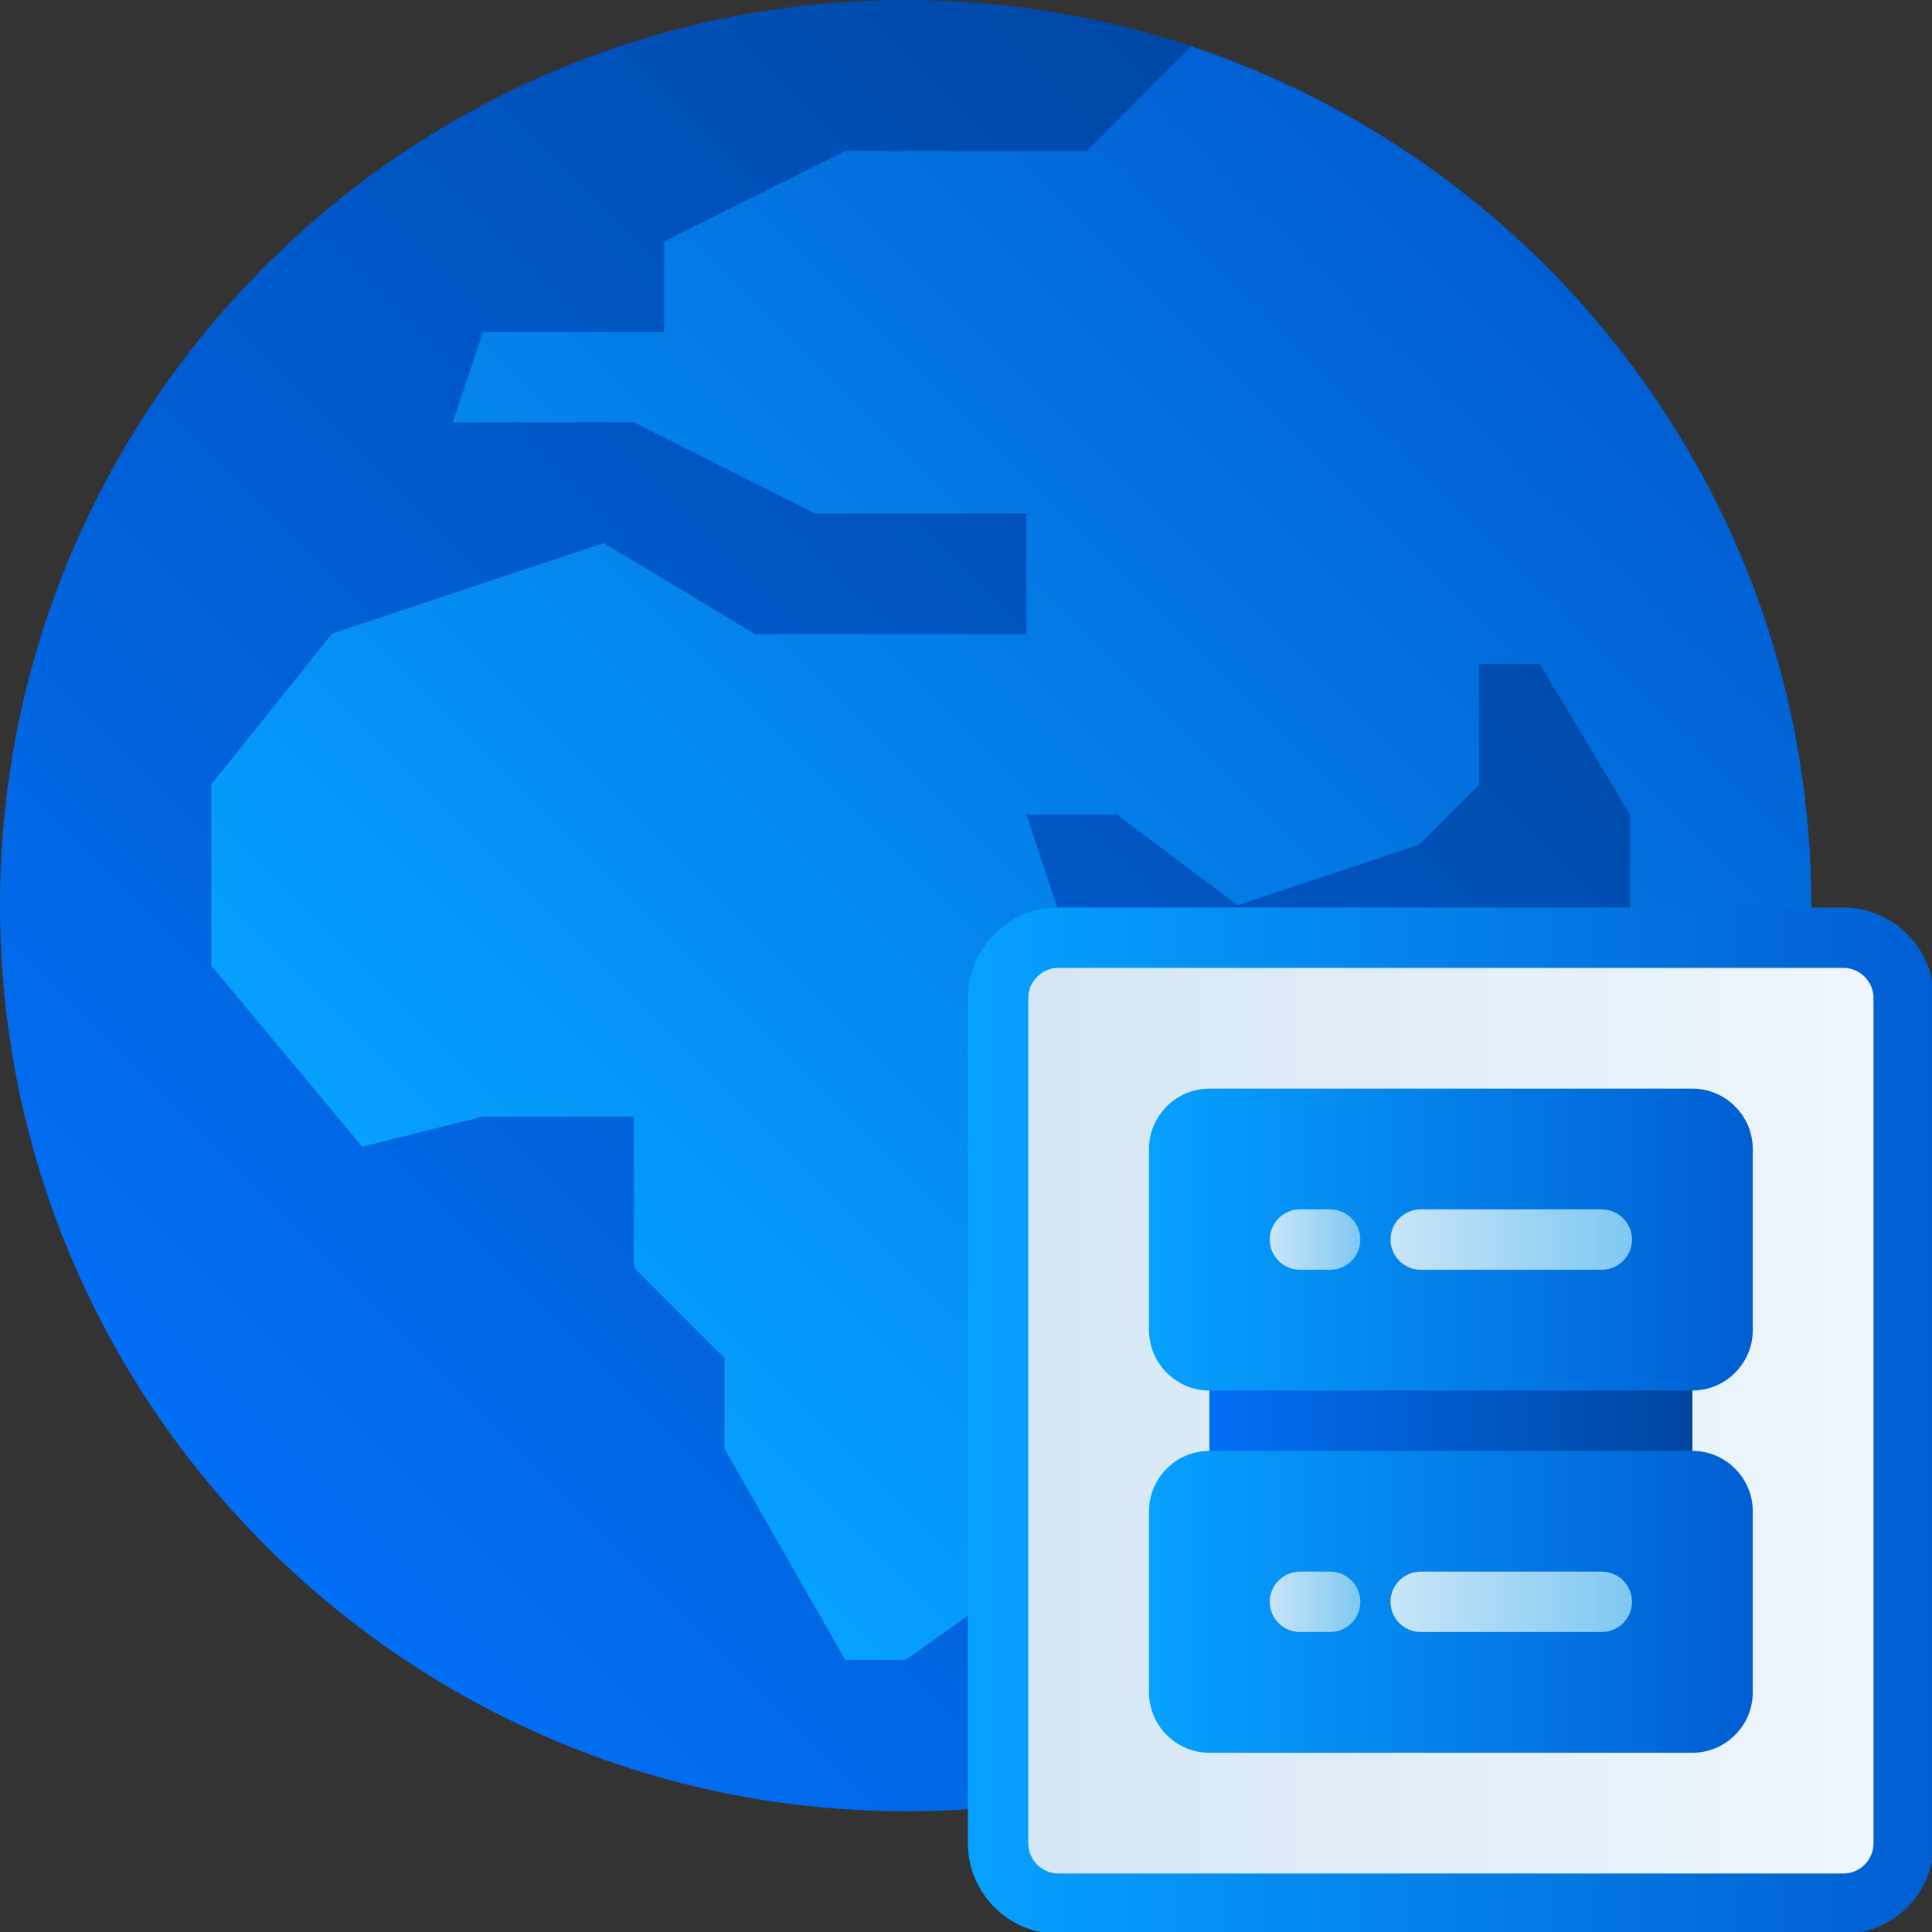 <?xml version="1.0" encoding="utf-8"?>
<!-- Generator: Adobe Illustrator 26.1.0, SVG Export Plug-In . SVG Version: 6.00 Build 0)  -->
<svg version="1.1" id="Layer_1" xmlns="http://www.w3.org/2000/svg" xmlns:xlink="http://www.w3.org/1999/xlink" x="0px" y="0px"
	 viewBox="0 0 512 512" style="enable-background:new 0 0 512 512;" xml:space="preserve">
<rect x="0" y="0" width="512" height="512" fill="#333333" stroke="none"/>
<style type="text/css">
	.st0{fill:url(#SVGID_1_);}
	.st1{fill:url(#SVGID_00000119820576275957893660000016727951054992827528_);}
	.st2{fill:url(#SVGID_00000162325195740073439950000000436520132916451766_);}
	.st3{fill:url(#SVGID_00000119806167387853348780000006038191633131412654_);}
	.st4{fill:url(#SVGID_00000004543059563385005710000006689664823727605382_);}
	.st5{fill:url(#SVGID_00000017486542293333969360000011432930045460392638_);}
	.st6{fill:url(#SVGID_00000150791894235722412420000002338042089360282285_);}
	.st7{fill:url(#SVGID_00000116915651935538480940000008724176871979981501_);}
	.st8{fill:url(#SVGID_00000156546735695564012840000016700401042477946517_);}
	.st9{fill:url(#SVGID_00000109026359889437180930000010489609178696451459_);}
	.st10{fill:url(#SVGID_00000070093973830837836440000009577402180238494868_);}
	.st11{fill:url(#SVGID_00000072278826064561790550000004011697110571278753_);}
	.st12{fill:url(#SVGID_00000145040487695769941760000007479027474215652757_);}
	.st13{fill:url(#SVGID_00000104698852581590992640000001853589939795030684_);}
	.st14{fill:url(#SVGID_00000051352038483101797790000007103759297980578180_);}
	.st15{fill:url(#SVGID_00000021822417801891548160000004626633177990525622_);}
	.st16{fill:url(#SVGID_00000131356886158102638670000014502466842455025556_);}
	.st17{fill:url(#SVGID_00000021799929346846743080000012392342902850652592_);}
	.st18{fill:url(#SVGID_00000124880613163298281990000015455932590424712377_);}
	.st19{fill:url(#SVGID_00000008134176323499837650000005275277266271053451_);}
</style>
<linearGradient id="SVGID_1_" gradientUnits="userSpaceOnUse" x1="-1327.493" y1="122.91" x2="-1285.09" y2="80.507" gradientTransform="matrix(8 0 0 8 10738 -526)">
	<stop  offset="0" style="stop-color:#016FF5"/>
	<stop  offset="1" style="stop-color:#0045A0"/>
</linearGradient>
<path class="st0" d="M512,344v-24c0-13.2-10.8-24-24-24h-14.8c4.4-18.3,6.8-37.1,6.8-56C480,107.7,372.3,0,240,0S0,107.7,0,240
	s107.7,240,240,240c16.1,0,32.2-1.6,48-4.8V488c0,13.2,10.8,24,24,24h176c13.2,0,24-10.8,24-24v-24c0-13.2-10.8-24-24-24
	c13.2,0,24-10.8,24-24v-24c0-13.2-10.8-24-24-24C501.2,368,512,357.2,512,344z"/>
<g>
	
		<linearGradient id="SVGID_00000147900772419754449450000015213347367397917569_" gradientUnits="userSpaceOnUse" x1="-1300.619" y1="133.619" x2="-1283.881" y2="116.881" gradientTransform="matrix(8 0 0 8 10738 -526)">
		<stop  offset="0" style="stop-color:#A258CD"/>
		<stop  offset="0.277" style="stop-color:#A45BCE"/>
		<stop  offset="0.471" style="stop-color:#A964D1"/>
		<stop  offset="0.64" style="stop-color:#B174D5"/>
		<stop  offset="0.795" style="stop-color:#BD89DC"/>
		<stop  offset="0.939" style="stop-color:#CDA6E4"/>
		<stop  offset="1" style="stop-color:#D5B4E8"/>
	</linearGradient>
	<path style="fill:url(#SVGID_00000147900772419754449450000015213347367397917569_);" d="M488,440H312c-13.2,0-24,10.8-24,24v24
		c0,13.2,10.8,24,24,24h176c13.2,0,24-10.8,24-24v-24C512,450.8,501.2,440,488,440z"/>
	
		<linearGradient id="SVGID_00000135680480834636611970000015219848251943947420_" gradientUnits="userSpaceOnUse" x1="-1300.619" y1="124.619" x2="-1283.881" y2="107.881" gradientTransform="matrix(8 0 0 8 10738 -526)">
		<stop  offset="0" style="stop-color:#A7ADF0"/>
		<stop  offset="1" style="stop-color:#E0E0E2"/>
	</linearGradient>
	<path style="fill:url(#SVGID_00000135680480834636611970000015219848251943947420_);" d="M488,368H312c-13.2,0-24,10.8-24,24v24
		c0,13.2,10.8,24,24,24h176c13.2,0,24-10.8,24-24v-24C512,378.8,501.2,368,488,368z"/>
	
		<linearGradient id="SVGID_00000183238974990253397320000007423128623459409847_" gradientUnits="userSpaceOnUse" x1="-1300.619" y1="115.619" x2="-1283.881" y2="98.881" gradientTransform="matrix(8 0 0 8 10738 -526)">
		<stop  offset="0" style="stop-color:#A258CD"/>
		<stop  offset="0.277" style="stop-color:#A45BCE"/>
		<stop  offset="0.471" style="stop-color:#A964D1"/>
		<stop  offset="0.64" style="stop-color:#B174D5"/>
		<stop  offset="0.795" style="stop-color:#BD89DC"/>
		<stop  offset="0.939" style="stop-color:#CDA6E4"/>
		<stop  offset="1" style="stop-color:#D5B4E8"/>
	</linearGradient>
	<path style="fill:url(#SVGID_00000183238974990253397320000007423128623459409847_);" d="M488,296H312c-13.2,0-24,10.8-24,24v24
		c0,13.2,10.8,24,24,24h176c13.2,0,24-10.8,24-24v-24C512,306.8,501.2,296,488,296z"/>
	<g>
		
			<linearGradient id="SVGID_00000137838186602869618270000007683323074955155608_" gradientUnits="userSpaceOnUse" x1="-1284.706" y1="107.706" x2="-1282.792" y2="105.792" gradientTransform="matrix(8 0 0 8 10738 -526)">
			<stop  offset="0" style="stop-color:#A7ADF0"/>
			<stop  offset="1" style="stop-color:#E0E0E2"/>
		</linearGradient>
		<path style="fill:url(#SVGID_00000137838186602869618270000007683323074955155608_);" d="M472,336h-8c-4.4,0-8-3.6-8-8s3.6-8,8-8
			h8c4.4,0,8,3.6,8,8S476.4,336,472,336z"/>
	</g>
	<g>
		
			<linearGradient id="SVGID_00000028288402954482832960000001393351721295018431_" gradientUnits="userSpaceOnUse" x1="-1289.706" y1="107.706" x2="-1287.792" y2="105.792" gradientTransform="matrix(8 0 0 8 10738 -526)">
			<stop  offset="0" style="stop-color:#A7ADF0"/>
			<stop  offset="1" style="stop-color:#E0E0E2"/>
		</linearGradient>
		<path style="fill:url(#SVGID_00000028288402954482832960000001393351721295018431_);" d="M432,336h-8c-4.4,0-8-3.6-8-8s3.6-8,8-8
			h8c4.4,0,8,3.6,8,8S436.4,336,432,336z"/>
	</g>
	<g>
		
			<linearGradient id="SVGID_00000006672340264889947440000000771328945735717300_" gradientUnits="userSpaceOnUse" x1="-1284.706" y1="116.706" x2="-1282.792" y2="114.792" gradientTransform="matrix(8 0 0 8 10738 -526)">
			<stop  offset="0" style="stop-color:#006DF0"/>
			<stop  offset="1" style="stop-color:#57A4FF"/>
		</linearGradient>
		<path style="fill:url(#SVGID_00000006672340264889947440000000771328945735717300_);" d="M472,408h-8c-4.4,0-8-3.6-8-8s3.6-8,8-8
			h8c4.4,0,8,3.6,8,8S476.4,408,472,408z"/>
	</g>
	<g>
		
			<linearGradient id="SVGID_00000152237083444045344190000000458421988854212486_" gradientUnits="userSpaceOnUse" x1="-1289.706" y1="116.706" x2="-1287.792" y2="114.792" gradientTransform="matrix(8 0 0 8 10738 -526)">
			<stop  offset="0" style="stop-color:#006DF0"/>
			<stop  offset="1" style="stop-color:#57A4FF"/>
		</linearGradient>
		<path style="fill:url(#SVGID_00000152237083444045344190000000458421988854212486_);" d="M432,408h-8c-4.4,0-8-3.6-8-8s3.6-8,8-8
			h8c4.4,0,8,3.6,8,8S436.4,408,432,408z"/>
	</g>
	<g>
		
			<linearGradient id="SVGID_00000102535991329199476150000014240312918530281649_" gradientUnits="userSpaceOnUse" x1="-1284.706" y1="125.706" x2="-1282.792" y2="123.792" gradientTransform="matrix(8 0 0 8 10738 -526)">
			<stop  offset="0" style="stop-color:#A7ADF0"/>
			<stop  offset="1" style="stop-color:#E0E0E2"/>
		</linearGradient>
		<path style="fill:url(#SVGID_00000102535991329199476150000014240312918530281649_);" d="M472,480h-8c-4.4,0-8-3.6-8-8s3.6-8,8-8
			h8c4.4,0,8,3.6,8,8S476.4,480,472,480z"/>
	</g>
	<g>
		
			<linearGradient id="SVGID_00000000190498644363388350000003795912636061661616_" gradientUnits="userSpaceOnUse" x1="-1289.706" y1="125.706" x2="-1287.792" y2="123.792" gradientTransform="matrix(8 0 0 8 10738 -526)">
			<stop  offset="0" style="stop-color:#A7ADF0"/>
			<stop  offset="1" style="stop-color:#E0E0E2"/>
		</linearGradient>
		<path style="fill:url(#SVGID_00000000190498644363388350000003795912636061661616_);" d="M432,480h-8c-4.4,0-8-3.6-8-8s3.6-8,8-8
			h8c4.4,0,8,3.6,8,8S436.4,480,432,480z"/>
	</g>
</g>
<linearGradient id="SVGID_00000060725245440471524650000011268983042826374028_" gradientUnits="userSpaceOnUse" x1="-1326.009" y1="108.979" x2="-1291.318" y2="74.286" gradientTransform="matrix(8 0 0 8 10738 -526)">
	<stop  offset="0" style="stop-color:#06A1FF"/>
	<stop  offset="1" style="stop-color:#015ED2"/>
</linearGradient>
<path style="fill:url(#SVGID_00000060725245440471524650000011268983042826374028_);" d="M288,392c0-12.7,9.9-23,22.4-23.8l0.1-0.3
	C298,367.1,288,356.7,288,344v-24c0-13.2,10.8-24,24-24h39.9l0.1-0.1v-24l-56,16l-24-72h24l32,24l48-16l16-16v-32h16l24,40V256h47.5
	c0.4-5.3,0.5-10.6,0.5-16c0-105.9-69-195.9-164.3-227.7L288,40h-64l-48,24v24h-48l-8,23.9h48l48,24.2h56V168h-72l-40-24.1l-72,24
	l-32,40v48l40,48l32-8h40v40l24,24v24l32,56h16l48-34.2V392z"/>
<g>
	
		<linearGradient id="SVGID_00000085961048258964094440000018216982759034964611_" gradientUnits="userSpaceOnUse" x1="-1309.188" y1="112.812" x2="-1279.188" y2="112.812" gradientTransform="matrix(8 0 0 8 10738 -526)">
		<stop  offset="0" style="stop-color:#D3E6F5"/>
		<stop  offset="1" style="stop-color:#F0F7FC"/>
	</linearGradient>
	<path style="fill:url(#SVGID_00000085961048258964094440000018216982759034964611_);" d="M280.5,248.5h208c8.8,0,16,7.2,16,16v224
		c0,8.8-7.2,16-16,16h-208c-8.8,0-16-7.2-16-16v-224C264.5,255.7,271.7,248.5,280.5,248.5z"/>
	
		<linearGradient id="SVGID_00000112632956894662358220000010082091503984591489_" gradientUnits="userSpaceOnUse" x1="-1310.188" y1="112.812" x2="-1278.188" y2="112.812" gradientTransform="matrix(8 0 0 8 10738 -526)">
		<stop  offset="0" style="stop-color:#06A1FF"/>
		<stop  offset="1" style="stop-color:#015ED2"/>
	</linearGradient>
	<path style="fill:url(#SVGID_00000112632956894662358220000010082091503984591489_);" d="M488.5,512.5h-208c-13.2,0-24-10.8-24-24
		v-224c0-13.2,10.8-24,24-24h208c13.2,0,24,10.8,24,24v224C512.5,501.7,501.7,512.5,488.5,512.5z M280.5,256.5c-4.4,0-8,3.6-8,8v224
		c0,4.4,3.6,8,8,8h208c4.4,0,8-3.6,8-8v-224c0-4.4-3.6-8-8-8H280.5z"/>
	
		<linearGradient id="SVGID_00000137836684420447804540000018232621615433234842_" gradientUnits="userSpaceOnUse" x1="-1302.188" y1="112.812" x2="-1286.188" y2="112.812" gradientTransform="matrix(8 0 0 8 10738 -526)">
		<stop  offset="0" style="stop-color:#016FF5"/>
		<stop  offset="1" style="stop-color:#0045A0"/>
	</linearGradient>
	<path style="fill:url(#SVGID_00000137836684420447804540000018232621615433234842_);" d="M328.5,352.5h112c4.4,0,8,3.6,8,8v32
		c0,4.4-3.6,8-8,8h-112c-4.4,0-8-3.6-8-8v-32C320.5,356.1,324.1,352.5,328.5,352.5z"/>
	
		<linearGradient id="SVGID_00000136393296105262548520000004456470251594275474_" gradientUnits="userSpaceOnUse" x1="-1304.188" y1="106.812" x2="-1284.188" y2="106.812" gradientTransform="matrix(8 0 0 8 10738 -526)">
		<stop  offset="0" style="stop-color:#06A1FF"/>
		<stop  offset="1" style="stop-color:#015ED2"/>
	</linearGradient>
	<path style="fill:url(#SVGID_00000136393296105262548520000004456470251594275474_);" d="M459.8,293.2c-3-3-7-4.7-11.3-4.7h-128
		c-4.3,0-8.3,1.7-11.3,4.7s-4.7,7-4.7,11.3v48c0,4.3,1.7,8.3,4.7,11.3s7,4.7,11.3,4.7h128c4.3,0,8.3-1.7,11.3-4.7s4.7-7,4.7-11.3
		v-48C464.5,300.2,462.8,296.2,459.8,293.2z"/>
	
		<linearGradient id="SVGID_00000037681419726390125930000015985125654518840475_" gradientUnits="userSpaceOnUse" x1="-1300.188" y1="106.812" x2="-1297.188" y2="106.812" gradientTransform="matrix(8 0 0 8 10738 -526)">
		<stop  offset="0" style="stop-color:#C8E5F7"/>
		<stop  offset="1" style="stop-color:#7FC8F2"/>
	</linearGradient>
	<path style="fill:url(#SVGID_00000037681419726390125930000015985125654518840475_);" d="M352.5,336.5h-8c-4.4,0-8-3.6-8-8
		s3.6-8,8-8h8c4.4,0,8,3.6,8,8S356.9,336.5,352.5,336.5z"/>
	
		<linearGradient id="SVGID_00000140709052500427399740000003448586107617814927_" gradientUnits="userSpaceOnUse" x1="-1296.188" y1="106.812" x2="-1288.188" y2="106.812" gradientTransform="matrix(8 0 0 8 10738 -526)">
		<stop  offset="0" style="stop-color:#C8E5F7"/>
		<stop  offset="1" style="stop-color:#7FC8F2"/>
	</linearGradient>
	<path style="fill:url(#SVGID_00000140709052500427399740000003448586107617814927_);" d="M424.5,336.5h-48c-4.4,0-8-3.6-8-8
		s3.6-8,8-8h48c4.4,0,8,3.6,8,8S428.9,336.5,424.5,336.5z"/>
	
		<linearGradient id="SVGID_00000159450416914426893080000005551461736958235528_" gradientUnits="userSpaceOnUse" x1="-1304.188" y1="118.812" x2="-1284.188" y2="118.812" gradientTransform="matrix(8 0 0 8 10738 -526)">
		<stop  offset="0" style="stop-color:#06A1FF"/>
		<stop  offset="1" style="stop-color:#015ED2"/>
	</linearGradient>
	<path style="fill:url(#SVGID_00000159450416914426893080000005551461736958235528_);" d="M459.8,389.2c-3-3-7-4.7-11.3-4.7h-128
		c-4.3,0-8.3,1.7-11.3,4.7s-4.7,7-4.7,11.3v48c0,4.3,1.7,8.3,4.7,11.3s7,4.7,11.3,4.7h128c4.3,0,8.3-1.7,11.3-4.7s4.7-7,4.7-11.3
		v-48C464.5,396.2,462.8,392.2,459.8,389.2z"/>
	
		<linearGradient id="SVGID_00000176020469962716499550000016618080629142550402_" gradientUnits="userSpaceOnUse" x1="-1300.188" y1="118.812" x2="-1297.188" y2="118.812" gradientTransform="matrix(8 0 0 8 10738 -526)">
		<stop  offset="0" style="stop-color:#C8E5F7"/>
		<stop  offset="1" style="stop-color:#7FC8F2"/>
	</linearGradient>
	<path style="fill:url(#SVGID_00000176020469962716499550000016618080629142550402_);" d="M352.5,432.5h-8c-4.4,0-8-3.6-8-8
		s3.6-8,8-8h8c4.4,0,8,3.6,8,8S356.9,432.5,352.5,432.5z"/>
	
		<linearGradient id="SVGID_00000111878505291979190750000003372895695473052309_" gradientUnits="userSpaceOnUse" x1="-1296.188" y1="118.812" x2="-1288.188" y2="118.812" gradientTransform="matrix(8 0 0 8 10738 -526)">
		<stop  offset="0" style="stop-color:#C8E5F7"/>
		<stop  offset="1" style="stop-color:#7FC8F2"/>
	</linearGradient>
	<path style="fill:url(#SVGID_00000111878505291979190750000003372895695473052309_);" d="M424.5,432.5h-48c-4.4,0-8-3.6-8-8
		s3.6-8,8-8h48c4.4,0,8,3.6,8,8S428.9,432.5,424.5,432.5z"/>
</g>
</svg>
